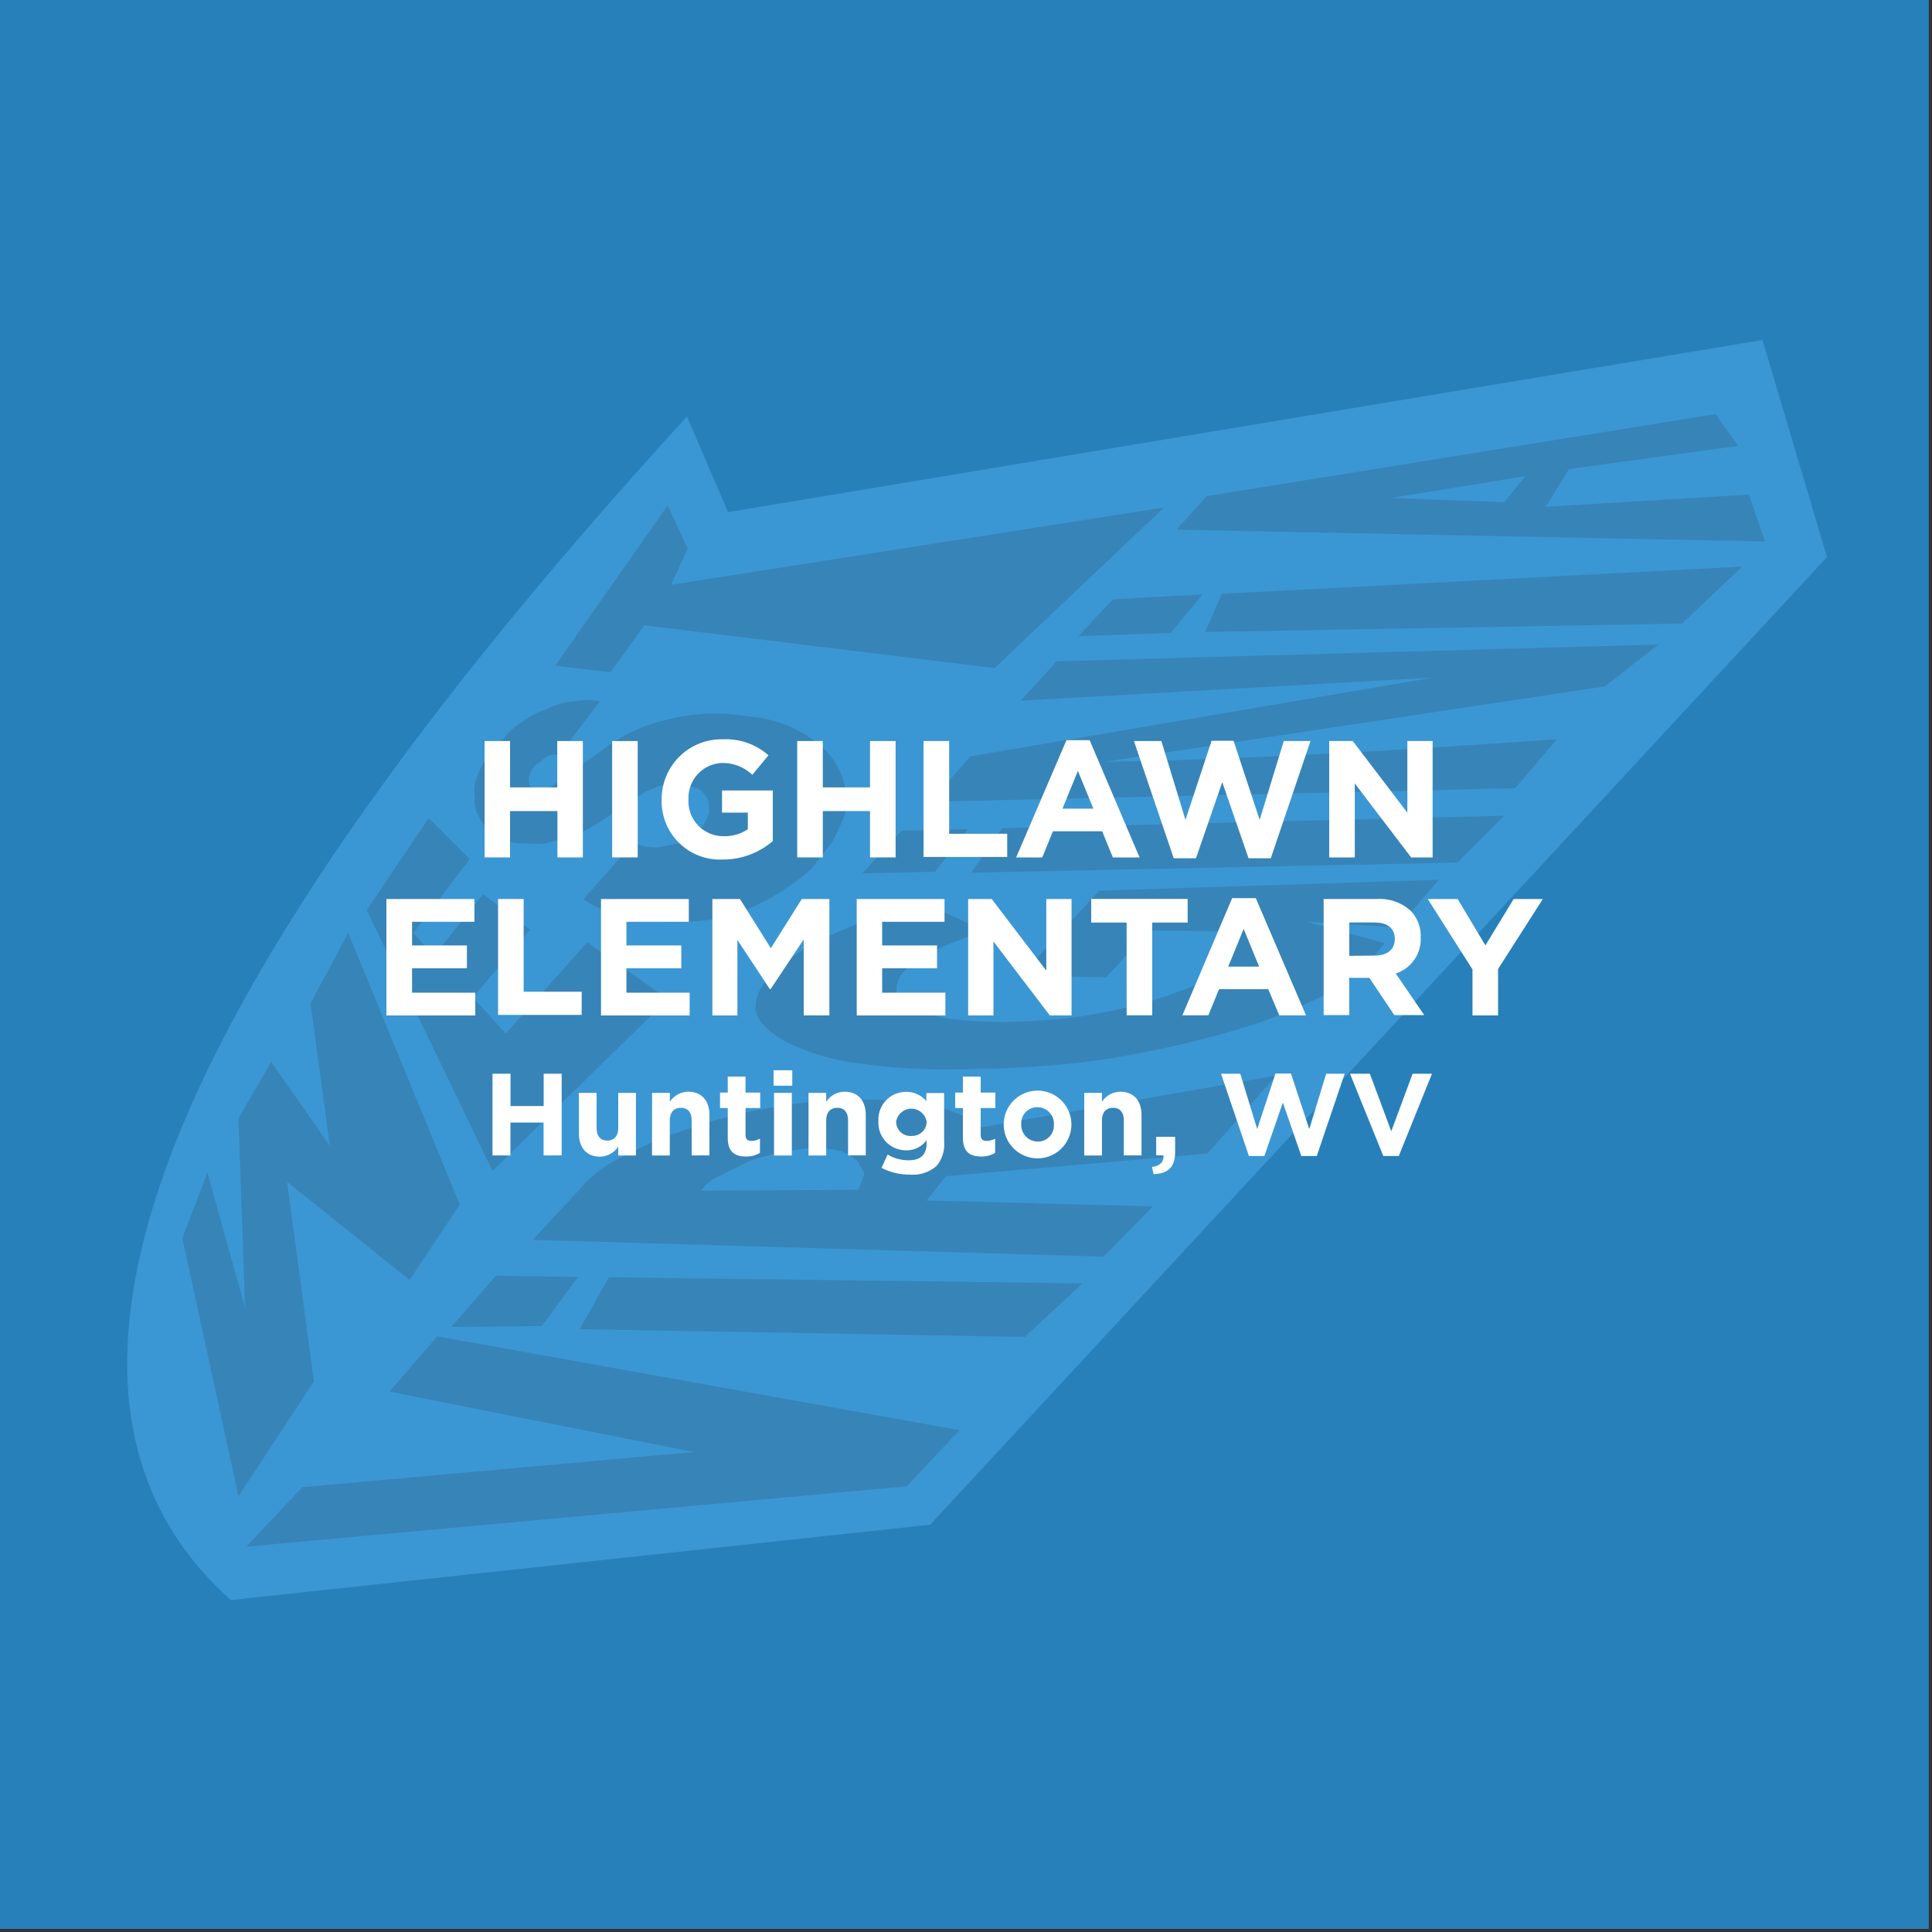 <svg xmlns="http://www.w3.org/2000/svg" viewBox="0 0 250 250"><rect x="0" y="0" width="250" height="250" fill="#333333" stroke="none"/><defs><style>.cls-1{isolation:isolate;}.cls-2{fill:#2880ba;}.cls-2,.cls-3,.cls-4{fill-rule:evenodd;}.cls-3{fill:#3b97d3;}.cls-4{fill:#231f20;opacity:0.15;mix-blend-mode:multiply;}.cls-5{fill:#fff;}</style></defs><title>Artboard 14</title><g class="cls-1"><g id="Layer_1" data-name="Layer 1"><polyline class="cls-2" points="-0.41 -0.4 249.59 -0.4 249.59 249.6 -0.41 249.6"/><path class="cls-3" d="M32.22,206.79l-2.33.27q-19.85-17.71-10.36-50Q31.38,116.82,88.89,53.9l5.32,12.37L228.06,44l8.35,28.09L120.35,197.3Z"/><path class="cls-4" d="M30.86,144.69l4.23-7.27,7.59,10.85-2.5-18.44,4.88-9.11L59.5,155.87,53,165.63,37.15,152.94l3.47,25.82-9.76,14.86-7.27-33.41,3.25-8.46,4.88,17.46Zm16.6-26.9,8-11.93,5.32,5.31-7.27,9.55,2.6,3,6.4-8,6.08,4.56-7.38,8.79,4.23,4.67L76,121.92l10.41,7.38L63.73,151.53Zm35.9-36.88L79,87l-7.16-.87L86.4,65.4,89,71l-2.17,4.67,63.78-10L128.7,86.45ZM63.19,97.83a8,8,0,0,1,2-2.28,9,9,0,0,1,2.6-2.28,10,10,0,0,1,3-1.52,8.51,8.51,0,0,1,3.58-1,8.21,8.21,0,0,1,3.25,0L72.3,97.73a1.94,1.94,0,0,0-1.63.22l-1.08.87a1.19,1.19,0,0,0-.54.43l-.32.43-.33,1,.11.87c.07.29.47.47,1.19.54a5.59,5.59,0,0,0,1.74-.33l6.72-4.88a21.54,21.54,0,0,1,8.35-3.8,25.18,25.18,0,0,1,10.63-.33,15.87,15.87,0,0,1,9.33,4,9.34,9.34,0,0,1,2.93,8.46,36,36,0,0,1-1.74,3.8l-2.71,3.47a31.71,31.71,0,0,1-5,3.58,28.44,28.44,0,0,1-6.07,2.6,32,32,0,0,1-10.41.43,18.56,18.56,0,0,1-8-2.71L82,109a6.33,6.33,0,0,0,3.15.65l2.71-.54,2.6-1.63a6.74,6.74,0,0,0,1.3-2.28l-.11-1.63-.65-1L90.3,102l-2-.54-2.93.22-1.85.76-5.86,3.9A26.42,26.42,0,0,1,74.58,108a39.54,39.54,0,0,1-4.34,1.19q-2.06,0-3.69-.11a8.58,8.58,0,0,1-2.82-1.41,4.39,4.39,0,0,1-1.74-2,3.61,3.61,0,0,1-.54-2.49,4.84,4.84,0,0,1,.22-2.49,10.93,10.93,0,0,1,1.3-2.6C63,97.94,63,97.83,63.19,97.83Z"/><path class="cls-4" d="M58.41,171.7l5.75-6.62,10.63.16-4.67,6.35Zm81.68-5.64L132.61,173,75,172l3.8-6.72Zm-15.94,19-6.83,7.27-85.47,7.81,7.27-7.7,50.66-4.55-39.38-7.81,6.18-7.16Zm-23-35.9A24.19,24.19,0,0,0,97,150.23l-3.69,1.84a6.19,6.19,0,0,0-2.6,2l20.39-.11q.32-1,.76-2.06l-.87-1.63A8.51,8.51,0,0,0,109,149a14.34,14.34,0,0,0-3.69-.43A22.84,22.84,0,0,0,101.15,149.14Zm24.08-41.87L121,112.8l-9.44.22,5.1-5.53Zm39.92,31.89-8.9,10.09-33.84,2.93-2.5,3.14,29.29.76-6.4,6.51-73.87-2.17L75,153.91a15.4,15.4,0,0,1,6.08-4.45,44.89,44.89,0,0,1,8.57-3.58,60.56,60.56,0,0,1,10.52-2.6,58.09,58.09,0,0,1,10.74-1,52.36,52.36,0,0,1,10,.87,16.75,16.75,0,0,1,6.18,2.71Zm14-17.14-1.74,2.17a22.26,22.26,0,0,1-7.16,5.1,69.61,69.61,0,0,1-12.8,4.66,132.1,132.1,0,0,1-16.27,3.36,135.08,135.08,0,0,1-15.62,1,79.46,79.46,0,0,1-13.78-.65,29.53,29.53,0,0,1-10-2.82q-3.58-2-4-4.12-.22-2.38,2.28-4.88a27.4,27.4,0,0,1,7.27-4.77,66.51,66.51,0,0,1,12.15-4.23l8.25,3.69A30.68,30.68,0,0,0,121,123a8.86,8.86,0,0,0-3.8,2.49,3.44,3.44,0,0,0-1.19,2.71q.11,1.19,2.28,2.17a13.36,13.36,0,0,0,5.32,1.52,48,48,0,0,0,7.48.33q3.91-.11,8.46-.65a79.4,79.4,0,0,0,8.79-1.84q3.15-1,6.18-2.17a34.5,34.5,0,0,0,4-2.39,4,4,0,0,0,1.3-2.49,2.17,2.17,0,0,0-1.19-2.17l-9.87-.11-5.64,6.07-11.06-.22,10.19-11,43.93-1.41-5.31,6.18-11.72-.76Zm15.51-16.49-6.07,6.07-62.91,1.3,4-5.75Zm0-40.57,2.71-3.36L180,64.43ZM155.93,81.78l2.17-4.94,67.36-3.53-7.81,7.38Zm-23.86,8.89,4.66-5.1,77.88-2.17-6.94,5.42-64.76,9.76q22.31-.33,58.57-2.93L196.06,102l-75.61,1.74,5.1-5.86,59.87-10.2Zm7.48-8.35L144,77.55l11.61-.65-4.12,5Zm12.69-13.78,3.9-4.34L222,53.58l2.93,4.12-21.91,3-3,4.88L226.32,64l2.06,6.07Z"/><path class="cls-5" d="M62.71,95.89H66v6h6.11v-6h3.31v15.06H72.13v-6H66v6H62.71Z"/><path class="cls-5" d="M79.21,95.89h3.31v15.06H79.21Z"/><path class="cls-5" d="M85.62,103.46v0a7.73,7.73,0,0,1,7.9-7.79,8.27,8.27,0,0,1,5.92,2.07l-2.09,2.52a5.55,5.55,0,0,0-3.94-1.53,4.52,4.52,0,0,0-4.32,4.69v0a4.51,4.51,0,0,0,4.56,4.78,5.28,5.28,0,0,0,3.12-.9v-2.15H93.43v-2.86H100v6.54a9.78,9.78,0,0,1-6.43,2.39A7.54,7.54,0,0,1,85.62,103.46Z"/><path class="cls-5" d="M103.16,95.89h3.31v6h6.11v-6h3.31v15.06h-3.31v-6h-6.11v6h-3.31Z"/><path class="cls-5" d="M119.51,95.89h3.31v12h7.51v3H119.51Z"/><path class="cls-5" d="M138,95.78H141l6.46,15.17H144l-1.38-3.38h-6.37l-1.38,3.38h-3.38Zm3.48,8.86-2-4.88-2,4.88Z"/><path class="cls-5" d="M146.73,95.89h3.55l3.12,10.2,3.38-10.24h2.84L163,106.09l3.12-10.2h3.46l-5.14,15.17h-2.88l-3.4-9.85-3.4,9.85h-2.88Z"/><path class="cls-5" d="M172,95.89h3.05l7.06,9.27V95.89h3.27v15.06H182.6l-7.29-9.57v9.57H172Z"/><path class="cls-5" d="M50,116.33H61.39v2.95H53.32v3.06h7.1v2.95h-7.1v3.16H61.5v2.95H50Z"/><path class="cls-5" d="M64.45,116.33h3.31v12h7.51v3H64.45Z"/><path class="cls-5" d="M77.77,116.33H89.13v2.95H81.06v3.06h7.1v2.95h-7.1v3.16h8.18v2.95H77.77Z"/><path class="cls-5" d="M92.18,116.33h3.57l4,6.37,4-6.37h3.57v15.06H104v-9.83L99.71,128h-.09l-4.2-6.37v9.77H92.18Z"/><path class="cls-5" d="M110.86,116.33h11.36v2.95h-8.07v3.06h7.1v2.95h-7.1v3.16h8.18v2.95H110.86Z"/><path class="cls-5" d="M125.28,116.33h3.05l7.06,9.27v-9.27h3.27v15.06h-2.82l-7.29-9.57v9.57h-3.27Z"/><path class="cls-5" d="M145.78,119.38H141.2v-3.06h12.48v3.06H149.1v12h-3.31Z"/><path class="cls-5" d="M159.44,116.22h3.06L169,131.39h-3.46L164.11,128h-6.37l-1.38,3.38H153Zm3.49,8.86-2-4.88-2,4.88Z"/><path class="cls-5" d="M171.28,116.33h6.88a6,6,0,0,1,4.39,1.53,4.73,4.73,0,0,1,1.29,3.44v0a4.68,4.68,0,0,1-3.23,4.67l3.68,5.38h-3.87l-3.23-4.82h-2.6v4.82h-3.31Zm6.67,7.32c1.62,0,2.54-.86,2.54-2.13v0c0-1.42-1-2.15-2.6-2.15h-3.29v4.32Z"/><path class="cls-5" d="M190.54,125.45l-5.79-9.12h3.87l3.59,6,3.66-6h3.77l-5.79,9.06v6h-3.31Z"/><path class="cls-5" d="M63.73,138.94h2.33v4.18h4.29v-4.18h2.33v10.57H70.34v-4.25H66.05v4.25H63.73Z"/><path class="cls-5" d="M74.91,146.66v-5.24H77.2v4.52c0,1.09.51,1.65,1.39,1.65S80,147,80,145.94v-4.52h2.29v8.1H80v-1.15a2.87,2.87,0,0,1-2.37,1.3C75.92,149.67,74.91,148.52,74.91,146.66Z"/><path class="cls-5" d="M84.38,141.42h2.3v1.15a2.87,2.87,0,0,1,2.37-1.3c1.74,0,2.75,1.15,2.75,3v5.24H89.5V145c0-1.09-.51-1.65-1.39-1.65s-1.44.56-1.44,1.65v4.52h-2.3Z"/><path class="cls-5" d="M94.17,147.22v-3.84h-1v-2h1v-2.07h2.3v2.07h1.9v2h-1.9v3.46c0,.53.23.79.74.79a2.34,2.34,0,0,0,1.13-.29v1.84a3.39,3.39,0,0,1-1.81.47C95.12,149.65,94.17,149.09,94.17,147.22Z"/><path class="cls-5" d="M100.1,138.49h2.42v2H100.1Zm.06,2.93h2.3v8.1h-2.3Z"/><path class="cls-5" d="M104.62,141.42h2.29v1.15a2.87,2.87,0,0,1,2.37-1.3c1.74,0,2.75,1.15,2.75,3v5.24h-2.29V145c0-1.09-.51-1.65-1.39-1.65s-1.44.56-1.44,1.65v4.52h-2.29Z"/><path class="cls-5" d="M114.07,151.12l.79-1.72a5.27,5.27,0,0,0,2.73.74c1.57,0,2.31-.75,2.31-2.21v-.39a3.17,3.17,0,0,1-2.64,1.31,3.56,3.56,0,0,1-3.59-3.78v0a3.56,3.56,0,0,1,3.59-3.78,3.28,3.28,0,0,1,2.61,1.21v-1.06h2.3v6.27a4.34,4.34,0,0,1-1,3.19,4.74,4.74,0,0,1-3.49,1.09A7.69,7.69,0,0,1,114.07,151.12Zm5.83-6v0a2,2,0,0,0-3.94,0v0a1.85,1.85,0,0,0,2,1.87A1.87,1.87,0,0,0,119.91,145.08Z"/><path class="cls-5" d="M124.6,147.22v-3.84h-1v-2h1v-2.07h2.3v2.07h1.9v2h-1.9v3.46c0,.53.23.79.74.79a2.34,2.34,0,0,0,1.13-.29v1.84a3.39,3.39,0,0,1-1.81.47C125.55,149.65,124.6,149.09,124.6,147.22Z"/><path class="cls-5" d="M129.88,145.51v0a4.38,4.38,0,0,1,8.76,0v0a4.38,4.38,0,0,1-8.76,0Zm6.5,0v0a2.15,2.15,0,0,0-2.13-2.24,2.07,2.07,0,0,0-2.1,2.21v0a2.15,2.15,0,0,0,2.13,2.24A2.07,2.07,0,0,0,136.37,145.51Z"/><path class="cls-5" d="M140.3,141.42h2.29v1.15a2.87,2.87,0,0,1,2.37-1.3c1.74,0,2.75,1.15,2.75,3v5.24h-2.29V145c0-1.09-.51-1.65-1.39-1.65s-1.44.56-1.44,1.65v4.52H140.3Z"/><path class="cls-5" d="M149.07,151c1-.11,1.56-.63,1.48-1.5h-.94V147.1h2.45v2c0,2-1,2.79-2.79,2.83Z"/><path class="cls-5" d="M158,138.94h2.49l2.19,7.16,2.37-7.19h2l2.37,7.19,2.19-7.16H174l-3.61,10.65h-2L166,142.67l-2.39,6.92h-2Z"/><path class="cls-5" d="M174.69,138.94h2.57l2.77,7.45,2.76-7.45h2.51L181,149.59H179Z"/></g></g></svg>